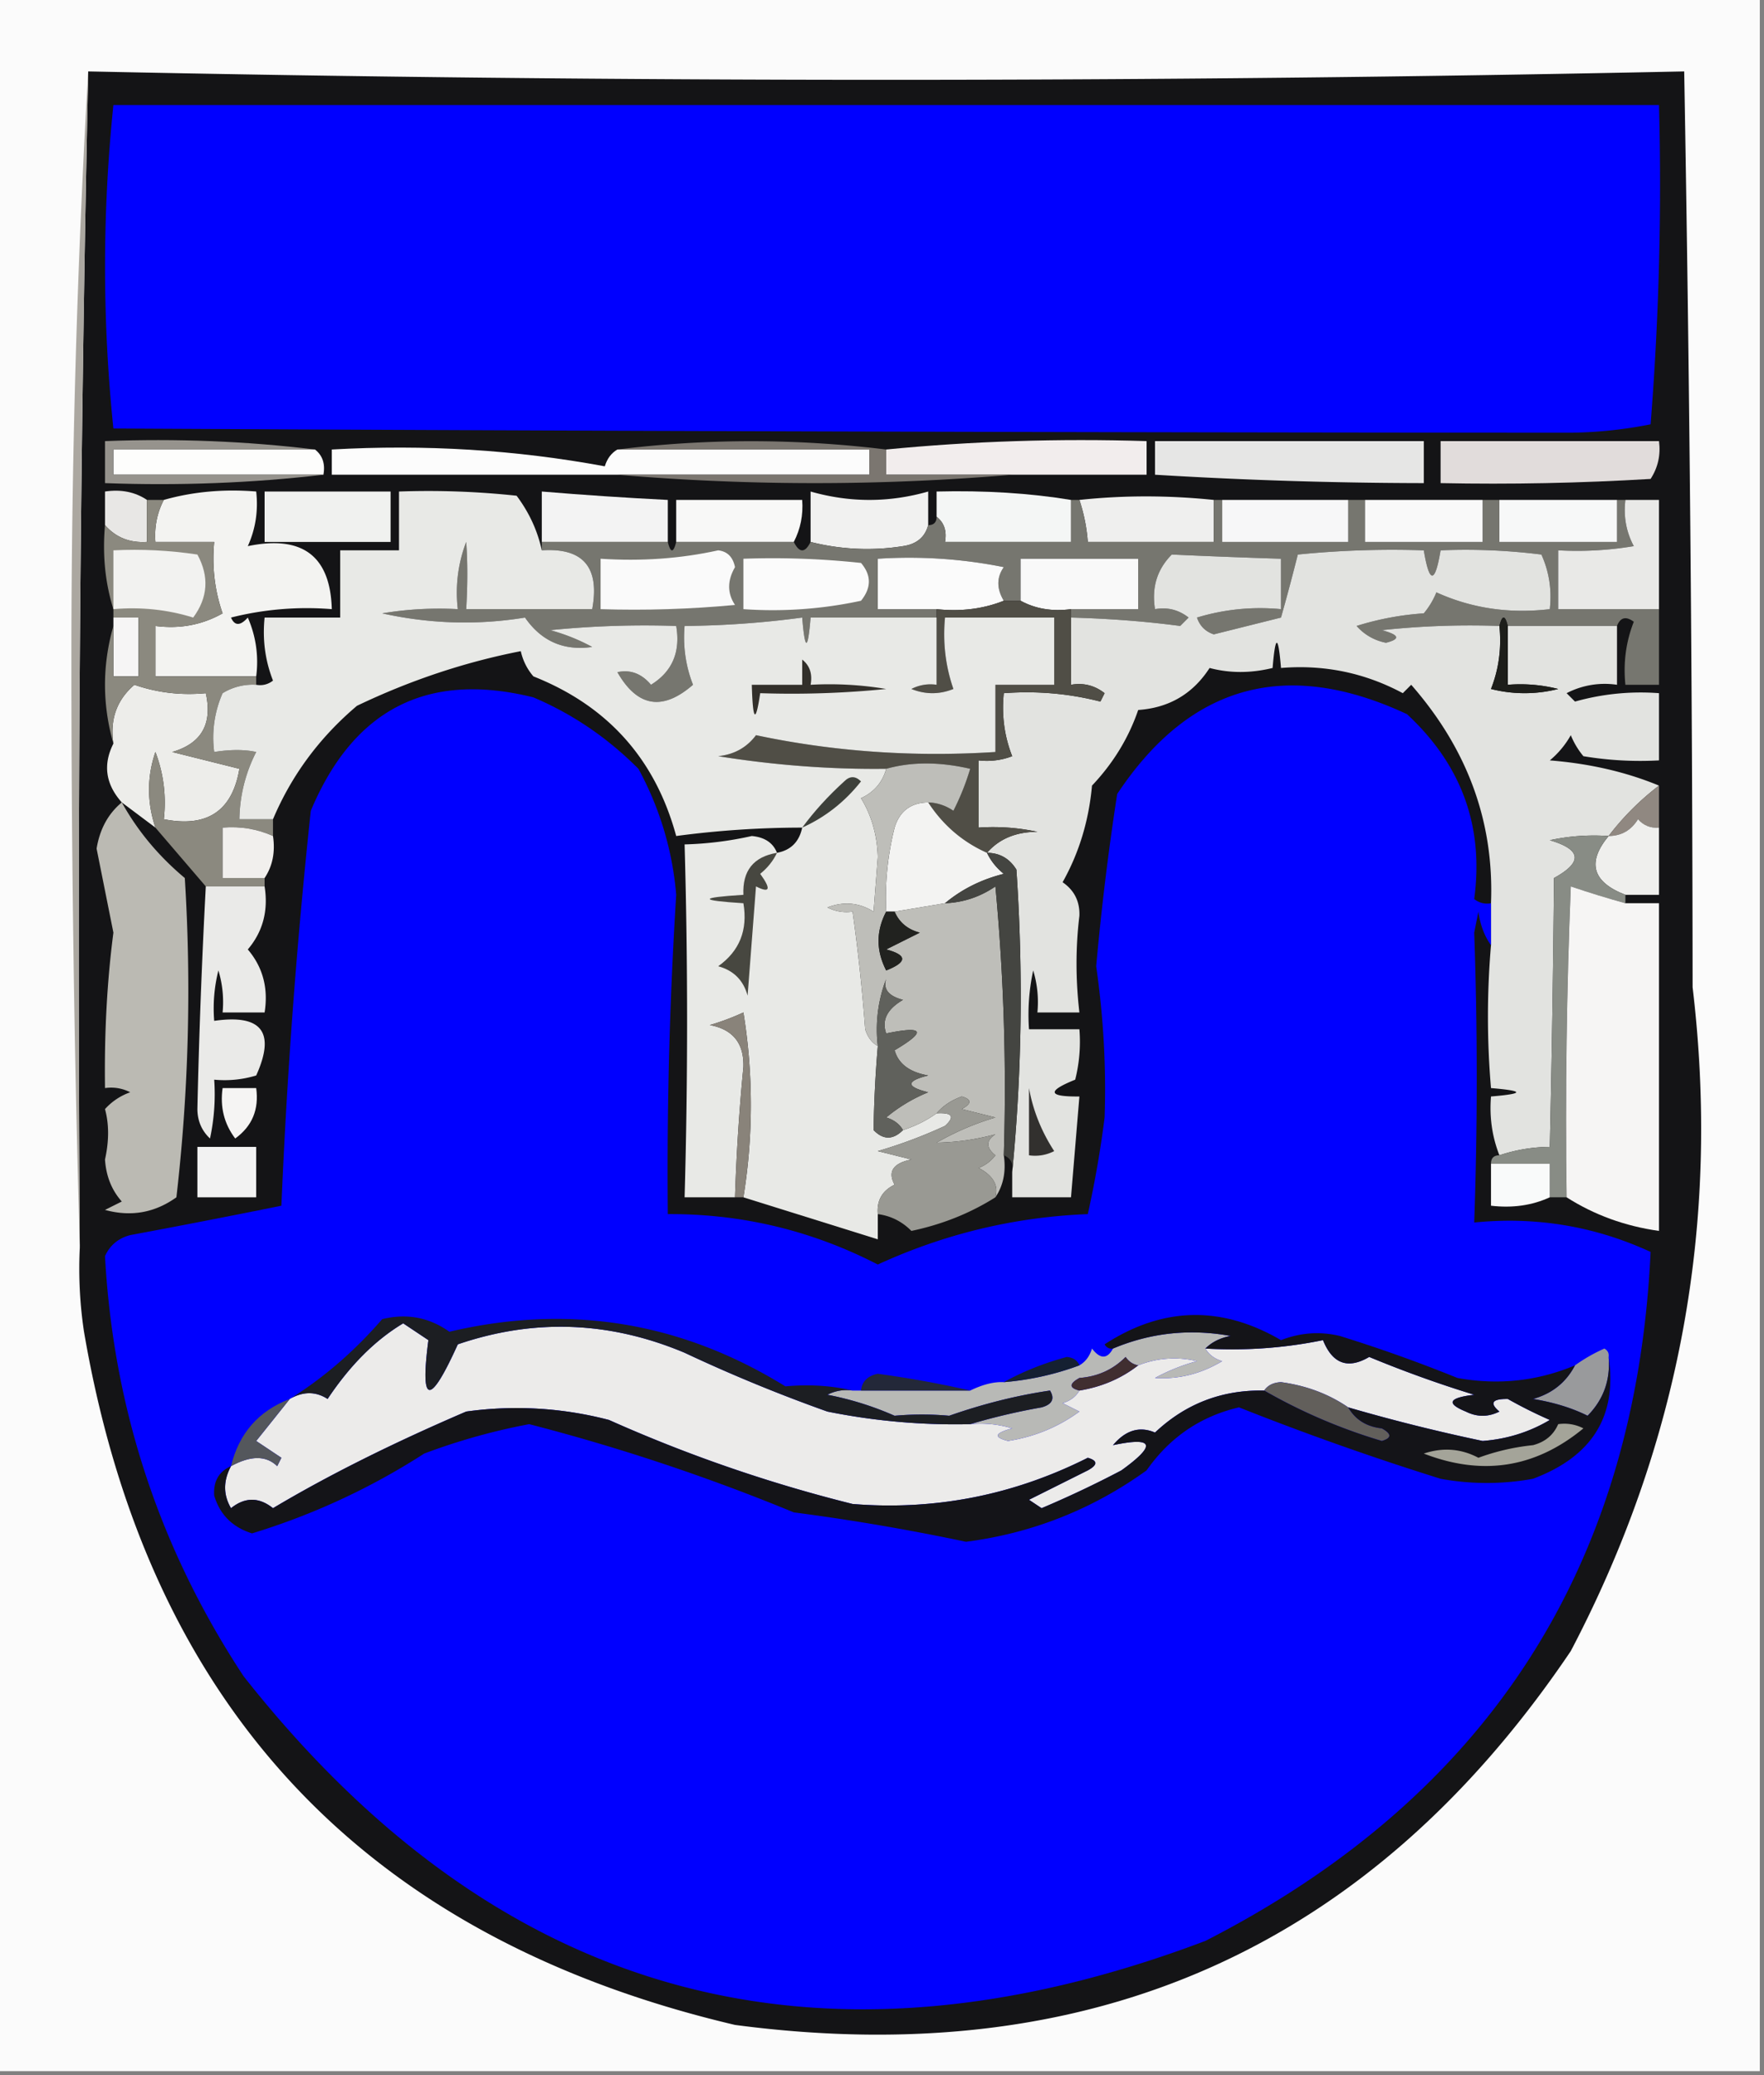 <svg xmlns="http://www.w3.org/2000/svg" width="210" height="247" style="shape-rendering:geometricPrecision;text-rendering:geometricPrecision;image-rendering:optimizeQuality;fill-rule:evenodd;clip-rule:evenodd"><rect width="100%" height="100%" fill="#808080" stroke="none"/><path style="opacity:1" fill="#fbfbfb" d="M-.5-.5h210v247H-.5V-.5z"/><path style="opacity:1" fill="#141416" d="M10.5 8.5a4514.06 4514.06 0 0 0 190 0c.641 36.382.975 72.716 1 109 3.33 27.916-1.504 54.249-14.5 79-23.808 35.286-56.975 50.12-99.5 44.5-44.029-10.363-69.862-37.863-77.5-82.5a50.438 50.438 0 0 1-.5-10c-.328-46.739.005-93.405 1-140z"/><path style="opacity:1" fill="#00f" d="M13.5 12.5h184a362.008 362.008 0 0 1-1 38 51.472 51.472 0 0 1-9.5 1c-57.485-.028-115.318-.195-173.5-.5a187.042 187.042 0 0 1 0-38.5z"/><path style="opacity:1" fill="#fdfdfc" d="M37.5 53.5c.904.709 1.237 1.709 1 3h-25v-3h24z"/><path style="opacity:1" fill="#fcfcfc" d="M73.5 53.5h30v3h-64v-3c11.09-.63 21.923.037 32.5 2 .278-.916.778-1.583 1.5-2z"/><path style="opacity:1" fill="#f2eded" d="M120.5 56.5h-15v-3c10.153-.994 20.486-1.328 31-1v4h-16z"/><path style="opacity:1" fill="#e6e6e5" d="M137.5 52.5h32v5a538.88 538.88 0 0 1-32-1v-4z"/><path style="opacity:1" fill="#e1dcdb" d="M171.5 52.5h26c.214 1.644-.12 3.144-1 4.5-8.327.5-16.66.666-25 .5v-5z"/><path style="opacity:1" fill="#96938d" d="M37.5 53.5h-24v3h25c-8.484.993-17.15 1.326-26 1v-5c8.517-.326 16.85.007 25 1z"/><path style="opacity:1" fill="#7b7670" d="M73.5 53.5c10.569-1.318 21.235-1.318 32 0v3h15a276.632 276.632 0 0 1-47 0h30v-3h-30z"/><path style="opacity:1" fill="#f0f1ef" d="M31.5 58.5h15v6h-15v-6z"/><path style="opacity:1" fill="#e8e7e5" d="M17.5 59.5v5c-2.054.135-3.72-.532-5-2v-4c1.915-.285 3.581.049 5 1z"/><path style="opacity:1" fill="#f3f3f3" d="M79.5 64.5h-15v-6c4.993.416 9.993.75 15 1v5z"/><path style="opacity:1" fill="#f8f8f7" d="M94.5 64.5h-14v-5h15c.134 1.791-.2 3.458-1 5z"/><path style="opacity:1" fill="#f1f1f0" d="M110.5 62.5c-.381 1.431-1.381 2.264-3 2.5a27.36 27.36 0 0 1-11-.5v-6c4.667 1.333 9.333 1.333 14 0v4z"/><path style="opacity:1" fill="#f4f6f5" d="M127.5 59.5v5h-15c.237-1.291-.096-2.291-1-3v-3c5.736-.144 11.069.19 16 1z"/><path style="opacity:1" fill="#efefee" d="M144.5 59.5v5h-15a20.691 20.691 0 0 0-1-5c5.225-.559 10.558-.559 16 0z"/><path style="opacity:1" fill="#76766f" d="M127.5 59.5h1a20.691 20.691 0 0 1 1 5h15v-5h1v5h15v-5h2v5h14v-5h2v5h14v-5h1c-.239 1.967.094 3.8 1 5.5a40.939 40.939 0 0 1-9 .5v7h12v9h-4c-.268-2.62.065-5.12 1-7.5-.937-.692-1.603-.525-2 .5h-13c-.333-1.333-.667-1.333-1 0-4.679-.166-9.345 0-14 .5 2.095.556 2.262 1.056.5 1.5a6.204 6.204 0 0 1-3.5-2 34.21 34.21 0 0 1 8-1.5 9.457 9.457 0 0 0 1.5-2.5c4.178 1.899 8.678 2.565 13.5 2 .256-2.293-.077-4.46-1-6.5a72.442 72.442 0 0 0-12-.5c-.667 4-1.333 4-2 0-5.011-.166-10.011 0-15 .5a261.47 261.47 0 0 1-2 7.5l-8 2c-1-.333-1.667-1-2-2a25.87 25.87 0 0 1 10-1v-6a911.062 911.062 0 0 1-13-.5c-1.75 1.754-2.417 3.92-2 6.5 1.478-.262 2.811.071 4 1l-1 1c-4.097-.543-8.431-.877-13-1v-1h8v-6h-14v5h-2c-.863-1.44-.863-2.774 0-4a57.124 57.124 0 0 0-15-1v6h7v1h-15c-.333 4-.667 4-1 0-4.64.627-9.308.96-14 1a15.42 15.42 0 0 0 1 7c-3.625 3.152-6.625 2.652-9-1.5 1.547-.333 2.88.167 4 1.5 2.529-1.563 3.529-3.896 3-7-5.011-.166-10.011 0-15 .5a22.948 22.948 0 0 1 5 2c-3.385.483-6.051-.684-8-3.5-5.646.924-11.312.758-17-.5a40.936 40.936 0 0 1 9-.5 16.869 16.869 0 0 1 1-8c.176 2.386.176 5.052 0 8h15c.918-4.995-1.082-7.328-6-7v-1h15c.333 1.333.667 1.333 1 0h14c.667 1.333 1.333 1.333 2 0a27.36 27.36 0 0 0 11 .5c1.619-.236 2.619-1.069 3-2.5.667 0 1-.333 1-1 .904.709 1.237 1.709 1 3h15v-5z"/><path style="opacity:1" fill="#f7f8f8" d="M178.5 59.5h14v5h-14v-5z"/><path style="opacity:1" fill="#f9f9f9" d="M162.5 59.5h14v5h-14v-5z"/><path style="opacity:1" fill="#f7f7f8" d="M145.5 59.5h15v5h-15v-5z"/><path style="opacity:1" fill="#f3f3f1" d="M30.5 80.5h-12v-6c2.896.375 5.563-.125 8-1.5-.944-2.72-1.277-5.552-1-8.5h-7c-.134-1.791.2-3.458 1-5 3.462-.982 7.129-1.315 11-1 .256 2.292-.077 4.46-1 6.5 6.493-1.339 9.827 1.162 10 7.5a36.874 36.874 0 0 0-12 1c.438 1.006 1.104 1.006 2 0a13.117 13.117 0 0 1 1 7z"/><path style="opacity:1" fill="#fafafa" d="M85.5 65.5c1.086.12 1.753.787 2 2-.93 1.605-.93 3.105 0 4.5-5.323.5-10.656.666-16 .5v-6c4.863.32 9.53-.014 14-1z"/><path style="opacity:1" fill="#fbfbfb" d="M88.5 66.5c4.678-.166 9.345 0 14 .5 1.247 1.458 1.247 2.958 0 4.5a49.873 49.873 0 0 1-14 1v-6zM119.5 71.5c-2.448.973-5.115 1.306-8 1h-7v-6a57.124 57.124 0 0 1 15 1c-.863 1.226-.863 2.56 0 4z"/><path style="opacity:1" fill="#f9f9f9" d="M127.5 72.5c-2.235.295-4.235-.039-6-1v-5h14v6h-8z"/><path style="opacity:1" fill="#e9e9e7" d="M193.5 59.5h4v13h-12v-7a40.939 40.939 0 0 0 9-.5c-.906-1.7-1.239-3.533-1-5.5z"/><path style="opacity:1" fill="#aba7a0" d="M10.5 8.5a4936.169 4936.169 0 0 0-1 140c-.667-23.164-1-46.498-1-70 0-23.676.667-47.01 2-70z"/><path style="opacity:1" fill="#f6f5f5" d="M13.5 73.5h3v7h-3v-7z"/><path style="opacity:1" fill="#e2e3e0" d="M178.5 74.5c.268 2.62-.065 5.12-1 7.5a16.25 16.25 0 0 0 8 0 18.437 18.437 0 0 0-6-.5v-7h13v7a9.864 9.864 0 0 0-6 1l1 1a28.819 28.819 0 0 1 10-1v8a40.939 40.939 0 0 1-9-.5 9.457 9.457 0 0 1-1.5-2.5 10.756 10.756 0 0 1-2.5 3c4.743.377 9.076 1.377 13 3a31.821 31.821 0 0 0-6 6 24.939 24.939 0 0 0-7 .5c3.779 1.11 3.946 2.61.5 4.5a2366.891 2366.891 0 0 1-.5 32 19.22 19.22 0 0 0-6 1c-.869-2.217-1.202-4.55-1-7 4-.333 4-.667 0-1a99.488 99.488 0 0 1 0-17v-5c.381-9.67-2.786-18.336-9.5-26l-1 1c-4.516-2.42-9.349-3.42-14.5-3-.333-4-.667-4-1 0-2.606.636-5.106.636-7.5 0-1.991 3.08-4.825 4.746-8.5 5-1.141 3.333-2.974 6.333-5.5 9-.378 4.19-1.545 8.024-3.5 11.5 1.394.956 2.061 2.289 2 4-.455 3.742-.455 7.575 0 11.5h-5a12.93 12.93 0 0 0-.5-5 24.935 24.935 0 0 0-.5 7h6a18.453 18.453 0 0 1-.5 6c-3.41 1.374-3.243 2.041.5 2l-1 12h-7v-3c1.16-11.826 1.326-23.826.5-36-.816-1.323-1.983-1.989-3.5-2 1.449-1.664 3.449-2.498 6-2.5a24.939 24.939 0 0 0-7-.5v-8a8.435 8.435 0 0 0 4-.5c-.935-2.38-1.268-4.88-1-7.5 3.937-.293 7.77.04 11.5 1l.5-1c-1.189-.929-2.522-1.262-4-1v-8c4.569.123 8.903.457 13 1l1-1c-1.189-.929-2.522-1.262-4-1-.417-2.58.25-4.746 2-6.5 4.291.196 8.624.363 13 .5v6a25.87 25.87 0 0 0-10 1c.333 1 1 1.667 2 2l8-2a261.47 261.47 0 0 0 2-7.5c4.989-.5 9.989-.666 15-.5.667 4 1.333 4 2 0a72.442 72.442 0 0 1 12 .5c.923 2.04 1.256 4.207 1 6.5-4.822.565-9.322-.101-13.5-2a9.457 9.457 0 0 1-1.5 2.5 34.21 34.21 0 0 0-8 1.5 6.204 6.204 0 0 0 3.5 2c1.762-.444 1.595-.944-.5-1.5 4.655-.5 9.321-.666 14-.5z"/><path style="opacity:1" fill="#1d1e1a" d="M179.5 74.5v7a18.437 18.437 0 0 1 6 .5 16.25 16.25 0 0 1-8 0c.935-2.38 1.268-4.88 1-7.5.333-1.333.667-1.333 1 0z"/><path style="opacity:1" fill="#00f" d="M177.5 107.5v5c-.79-1.109-1.29-2.442-1.5-4l-.5 2.5a491.172 491.172 0 0 1 0 34.5c7.344-.732 14.344.434 21 3.5-1.757 37.491-19.423 64.825-53 82-46.033 17.404-84.2 6.904-114.5-31.5-10.004-15.179-15.504-31.845-16.5-50 .59-1.299 1.59-2.132 3-2.5 6.02-1.121 12.02-2.288 18-3.5a730.391 730.391 0 0 1 3.5-47C42.087 84.374 50.92 79.874 63.5 83c4.665 1.98 8.832 4.814 12.5 8.5a37.767 37.767 0 0 1 4.5 15 527.86 527.86 0 0 0-1 38c8.812-.047 17.145 1.953 25 6 7.962-3.656 16.295-5.656 25-6a123.341 123.341 0 0 0 2-11.5c.204-5.889-.13-11.889-1-18a320.328 320.328 0 0 1 2.5-20.5c8.654-13.04 20.154-16.207 34.5-9.5 6.499 6.027 9.166 13.36 8 22a2.428 2.428 0 0 0 2 .5z"/><path style="opacity:1" fill="#ededea" d="m18.5 98.5-4-3c-1.932-2.163-2.265-4.497-1-7-.436-2.864.398-5.198 2.5-7 2.72.944 5.552 1.277 8.5 1 .82 3.658-.513 5.991-4 7l8 2c-.845 5.027-3.845 7.027-9 6a16.869 16.869 0 0 0-1-8c-1.009 2.973-1.009 5.973 0 9z"/><path style="opacity:1" fill="#8b897f" d="M17.5 59.5h2c-.8 1.542-1.134 3.209-1 5h7c-.277 2.948.056 5.78 1 8.5-2.437 1.375-5.104 1.875-8 1.5v6h12v1a6.845 6.845 0 0 0-4 1 13.117 13.117 0 0 0-1 7c1.946-.307 3.613-.307 5 0a18.07 18.07 0 0 0-2 8h4v2c-1.88-.841-3.88-1.175-6-1v6h5v1h-7l-6-7c-1.009-3.027-1.009-6.027 0-9a16.869 16.869 0 0 1 1 8c5.155 1.027 8.155-.973 9-6l-8-2c3.487-1.009 4.82-3.342 4-7-2.948.277-5.78-.056-8.5-1-2.102 1.802-2.936 4.136-2.5 7-1.333-4.667-1.333-9.333 0-14v6h3v-7h-3v-1c-.98-3.125-1.313-6.458-1-10 1.28 1.468 2.946 2.135 5 2v-5z"/><path style="opacity:1" fill="#f2f2f0" d="M13.5 72.5v-7c3.35-.165 6.683.002 10 .5 1.423 2.62 1.257 5.12-.5 7.5-3.057-.95-6.223-1.284-9.5-1z"/><path style="opacity:1" fill="#504e46" d="M119.5 71.5h2c1.765.961 3.765 1.295 6 1v9c1.478-.262 2.811.071 4 1l-.5 1c-3.73-.96-7.563-1.293-11.5-1-.268 2.62.065 5.12 1 7.5a8.435 8.435 0 0 1-4 .5v8c2.357-.163 4.69.003 7 .5-2.551.002-4.551.836-6 2.5-2.901-1.292-5.234-3.291-7-6a5.577 5.577 0 0 1 3 1 29.831 29.831 0 0 0 2-5c-3.652-.845-6.986-.845-10 0-6.557.083-13.224-.417-20-1.5 1.903-.2 3.403-1.032 4.5-2.5 9.237 1.957 18.737 2.624 28.5 2v-8h7v-8h-13c-.277 2.948.056 5.78 1 8.5-1.667.667-3.333.667-5 0a4.932 4.932 0 0 1 3-.5v-9c2.885.306 5.552-.027 8-1z"/><path style="opacity:1" fill="#e8e9e6" d="M64.5 65.5c4.918-.328 6.918 2.005 6 7h-15c.176-2.948.176-5.614 0-8a16.869 16.869 0 0 0-1 8 40.936 40.936 0 0 0-9 .5c5.688 1.258 11.354 1.424 17 .5 1.949 2.816 4.615 3.983 8 3.5a22.948 22.948 0 0 0-5-2c4.989-.5 9.989-.666 15-.5.529 3.104-.471 5.438-3 7-1.12-1.333-2.453-1.833-4-1.5 2.375 4.152 5.375 4.652 9 1.5a15.42 15.42 0 0 1-1-7c4.692-.04 9.36-.373 14-1 .333 4 .667 4 1 0h15v8a4.932 4.932 0 0 0-3 .5c1.667.667 3.333.667 5 0-.944-2.72-1.277-5.552-1-8.5h13v8h-7v8c-9.763.624-19.263-.043-28.5-2-1.097 1.468-2.597 2.3-4.5 2.5 6.776 1.083 13.443 1.583 20 1.5-.444 1.613-1.444 2.78-3 3.5 1.252 2.041 1.919 4.375 2 7l-.5 6.5c-1.726-1.076-3.559-1.243-5.5-.5a4.934 4.934 0 0 0 3 .5 218.218 218.218 0 0 1 1.5 14c.278.916.778 1.582 1.5 2a140.21 140.21 0 0 0-.5 10c1.145 1.184 2.312 1.184 3.5 0 1.495-.489 2.829-1.155 4-2 1.879-.107 2.212.393 1 1.5a57.56 57.56 0 0 1-8 3l4 1c-2.179.442-2.845 1.442-2 3-1.473.71-2.14 1.876-2 3.5v3l-16-5a68.535 68.535 0 0 0 0-22 28.907 28.907 0 0 1-4 1.5c2.757.51 4.09 2.177 4 5a237.703 237.703 0 0 0-1 15.5h-6a747.006 747.006 0 0 0 0-42 41.324 41.324 0 0 0 8-1c1.53.14 2.53.807 3 2 1.644-.31 2.644-1.31 3-3a113.75 113.75 0 0 0-15 1c-2.487-9.155-8.153-15.488-17-19a6.807 6.807 0 0 1-1.5-3c-6.657 1.299-13.157 3.466-19.5 6.5-4.451 3.763-7.785 8.263-10 13.5h-4a18.07 18.07 0 0 1 2-8c-1.387-.307-3.054-.307-5 0a13.117 13.117 0 0 1 1-7 6.845 6.845 0 0 1 4-1 2.428 2.428 0 0 0 2-.5c-.935-2.38-1.268-4.88-1-7.5h9v-8h7v-7c4.678-.166 9.345 0 14 .5 1.492 1.991 2.492 4.158 3 6.5z"/><path style="opacity:1" fill="#3d403a" d="M95.5 98.5c1.41-1.917 3.076-3.75 5-5.5.667-.667 1.333-.667 2 0-1.922 2.43-4.255 4.263-7 5.5z"/><path style="opacity:1" fill="#322f2a" d="M95.5 78.5c.904.709 1.237 1.709 1 3a40.937 40.937 0 0 1 9 .5c-4.989.5-9.989.666-15 .5-.545 3.672-.878 3.338-1-1h6v-3z"/><path style="opacity:1" fill="#f3f3f2" d="M110.5 95.5c1.766 2.709 4.099 4.708 7 6 .453.958 1.119 1.792 2 2.5-2.674.67-5.007 1.837-7 3.5l-6 1h-1a34.119 34.119 0 0 1 1-10c.6-1.968 1.933-2.968 4-3z"/><path style="opacity:1" fill="#908881" d="M197.5 93.5v5c-.996.086-1.829-.248-2.5-1-.816 1.323-1.983 1.99-3.5 2a31.821 31.821 0 0 1 6-6z"/><path style="opacity:1" fill="#f1efed" d="M32.5 99.5c.285 1.915-.049 3.581-1 5h-5v-6c2.12-.175 4.12.159 6 1z"/><path style="opacity:1" fill="#efefed" d="M197.5 98.5v8h-4c-3.941-1.522-4.607-3.855-2-7 1.517-.01 2.684-.677 3.5-2 .671.752 1.504 1.086 2.5 1z"/><path style="opacity:1" fill="#888c85" d="M191.5 99.5c-2.607 3.145-1.941 5.478 2 7v1a119.778 119.778 0 0 1-6.5-2 684.346 684.346 0 0 0-.5 37h-2v-4h-7c0-.667.333-1 1-1a19.22 19.22 0 0 1 6-1c.238-10.626.405-21.293.5-32 3.446-1.89 3.279-3.39-.5-4.5a24.939 24.939 0 0 1 7-.5z"/><path style="opacity:1" fill="#474740" d="M92.5 101.5c-.453.958-1.12 1.792-2 2.5 1.333 1.84 1.166 2.34-.5 1.5l-1 13c-.5-1.833-1.667-3-3.5-3.5 2.54-1.805 3.54-4.305 3-7.5-5.333-.333-5.333-.667 0-1-.13-2.867 1.203-4.533 4-5z"/><path style="opacity:1" fill="#f6f5f4" d="M193.5 107.5h4v39c-4.037-.565-7.703-1.899-11-4-.167-12.338 0-24.671.5-37 2.154.73 4.321 1.397 6.5 2z"/><path style="opacity:1" fill="#bebeb9" d="M110.5 95.5c-2.067.032-3.4 1.032-4 3a34.119 34.119 0 0 0-1 10c-1.214 2.308-1.214 4.641 0 7 2.528-.998 2.528-1.831 0-2.5l4-2c-1.442-.377-2.442-1.21-3-2.5l6-1c2.177-.086 4.177-.753 6-2a256.827 256.827 0 0 1 1 32c.284 1.915-.049 3.581-1 5 .406-1.415-.261-2.581-2-3.5a4.457 4.457 0 0 0 2-1.5c-1.141-.925-1.141-1.759 0-2.5a28.88 28.88 0 0 1-7 1 32.5 32.5 0 0 1 7-3l-4-1c1.196-.654 1.196-1.154 0-1.5-1.239.442-2.239 1.109-3 2-1.171.845-2.505 1.511-4 2-.418-.722-1.084-1.222-2-1.5a18.924 18.924 0 0 1 5-3c-2.667-.667-2.667-1.333 0-2-2.215-.388-3.548-1.388-4-3 3.834-2.266 3.501-2.933-1-2-.561-1.566.106-2.899 2-4-1.724-.448-2.391-1.282-2-2.5a16.873 16.873 0 0 0-1 8c-.722-.418-1.222-1.084-1.5-2a218.218 218.218 0 0 0-1.5-14 4.934 4.934 0 0 1-3-.5c1.941-.743 3.774-.576 5.5.5l.5-6.5c-.081-2.625-.748-4.959-2-7 1.556-.72 2.556-1.887 3-3.5 3.014-.845 6.348-.845 10 0a29.831 29.831 0 0 1-2 5 5.577 5.577 0 0 0-3-1z"/><path style="opacity:1" fill="#21221f" d="M105.5 108.5h1c.558 1.29 1.558 2.123 3 2.5l-4 2c2.528.669 2.528 1.502 0 2.5-1.214-2.359-1.214-4.692 0-7z"/><path style="opacity:1" fill="#bbbab3" d="M14.5 95.5c1.888 3.4 4.388 6.399 7.5 9a214.346 214.346 0 0 1-1 38c-2.58 1.847-5.412 2.347-8.5 1.5l2-1c-1.204-1.353-1.87-3.019-2-5 .49-2.206.49-4.206 0-6a7.292 7.292 0 0 1 3-2 4.934 4.934 0 0 0-3-.5c-.09-6.535.243-12.702 1-18.5l-2-10c.38-2.326 1.38-4.16 3-5.5z"/><path style="opacity:1" fill="#eaeae8" d="M24.5 105.5h7c.458 2.894-.209 5.394-2 7.5 1.791 2.106 2.458 4.606 2 7.5h-5a12.935 12.935 0 0 0-.5-5 18.437 18.437 0 0 0-.5 6c5.658-.821 7.325 1.346 5 6.5-1.634.494-3.3.66-5 .5a24.939 24.939 0 0 1-.5 7c-.99-.93-1.49-2.096-1.5-3.5.192-8.75.526-17.584 1-26.5z"/><path style="opacity:1" fill="#444541" d="M117.5 101.5c1.517.011 2.684.677 3.5 2 .826 12.174.66 24.174-.5 36 .172-.992-.162-1.658-1-2a256.827 256.827 0 0 0-1-32c-1.823 1.247-3.823 1.914-6 2 1.993-1.663 4.326-2.83 7-3.5-.881-.708-1.547-1.542-2-2.5z"/><path style="opacity:1" fill="#f5f4f3" d="M26.5 129.5h4c.35 2.545-.484 4.545-2.5 6-1.319-1.75-1.819-3.75-1.5-6z"/><path style="opacity:1" fill="#60615c" d="M107.5 134.5c-1.188 1.184-2.355 1.184-3.5 0 .046-3.3.212-6.634.5-10a16.873 16.873 0 0 1 1-8c-.391 1.218.276 2.052 2 2.5-1.894 1.101-2.561 2.434-2 4 4.501-.933 4.834-.266 1 2 .452 1.612 1.785 2.612 4 3-2.667.667-2.667 1.333 0 2a18.924 18.924 0 0 0-5 3c.916.278 1.582.778 2 1.5z"/><path style="opacity:1" fill="#89837a" d="M88.5 142.5h-1c.175-5.341.508-10.508 1-15.5.09-2.823-1.243-4.49-4-5a28.907 28.907 0 0 0 4-1.5 68.535 68.535 0 0 1 0 22z"/><path style="opacity:1" fill="#999993" d="M118.5 142.5c-3.005 1.897-6.338 3.23-10 4-1.122-1.13-2.456-1.797-4-2-.14-1.624.527-2.79 2-3.5-.845-1.558-.179-2.558 2-3l-4-1a57.56 57.56 0 0 0 8-3c1.212-1.107.879-1.607-1-1.5.761-.891 1.761-1.558 3-2 1.196.346 1.196.846 0 1.5l4 1a32.5 32.5 0 0 0-7 3 28.88 28.88 0 0 0 7-1c-1.141.741-1.141 1.575 0 2.5a4.457 4.457 0 0 1-2 1.5c1.739.919 2.406 2.085 2 3.5z"/><path style="opacity:1" fill="#32302e" d="M122.5 129.5c.48 2.666 1.48 5.166 3 7.5a4.934 4.934 0 0 1-3 .5v-8z"/><path style="opacity:1" fill="#f2f2f2" d="M23.5 136.5h7v6h-7v-6z"/><path style="opacity:1" fill="#f9fafa" d="M177.5 138.5h7v4c-2.107.968-4.441 1.302-7 1v-5z"/><path style="opacity:1" fill="#ecebea" d="M115.5 169.5a12.93 12.93 0 0 1 5 .5c-2.095.556-2.262 1.056-.5 1.5 3.145-.49 5.978-1.657 8.5-3.5l-2-1c.916-.278 1.582-.778 2-1.5 2.657-.435 4.991-1.435 7-3a11.596 11.596 0 0 1 7-.5 22.981 22.981 0 0 0-5 2c2.809.18 5.476-.487 8-2-.916-.278-1.582-.778-2-1.5 4.733.277 9.4-.057 14-1 1.133 2.823 2.967 3.49 5.5 2 4.102 1.7 8.268 3.2 12.5 4.5-3.044.359-3.378 1.026-1 2 1.333.667 2.667.667 4 0-1.206-1.018-.873-1.518 1-1.5a54.841 54.841 0 0 0 5 2.5c-2.428 1.443-5.095 2.276-8 2.5a217.041 217.041 0 0 1-16-4c-2.329-1.595-4.995-2.595-8-3-.916.043-1.583.376-2 1-5.034-.101-9.367 1.566-13 5-1.829-.788-3.496-.288-5 1.5 4.878-1.031 5.211-.031 1 3a124.811 124.811 0 0 1-9.5 4.5l-1.5-1 7-3.5c1.196-.654 1.196-1.154 0-1.5-8.854 4.456-18.187 6.289-28 5.5a174.38 174.38 0 0 1-29-10 43.397 43.397 0 0 0-17-1c-8.836 3.792-16.503 7.625-23 11.5-1.667-1.333-3.333-1.333-5 0-.934-1.595-.934-3.261 0-5 2.355-1.285 4.188-1.285 5.5 0l.5-1-3-2c1.357-1.686 2.69-3.352 4-5 1.586-.913 3.086-.913 4.5 0 2.669-4.006 5.669-7.006 9-9l3 2c-1.01 7.732.156 7.899 3.5.5 9.06-3.093 18.06-2.76 27 1a188.444 188.444 0 0 0 17 7 76.88 76.88 0 0 0 17 1.5z"/><path style="opacity:1" fill="#b8b9b6" d="M143.5 160.5c.418.722 1.084 1.222 2 1.5-2.524 1.513-5.191 2.18-8 2a22.981 22.981 0 0 1 5-2 11.596 11.596 0 0 0-7 .5c-.617-.111-1.117-.444-1.5-1-1.491 1.504-3.324 2.337-5.5 2.5-1.238.69-1.238 1.19 0 1.5-.418.722-1.084 1.222-2 1.5l2 1c-2.522 1.843-5.355 3.01-8.5 3.5-1.762-.444-1.595-.944.5-1.5a12.93 12.93 0 0 0-5-.5 76.94 76.94 0 0 1 8.5-2c1.257-.35 1.591-1.017 1-2-3.944.578-7.944 1.578-12 3a36.36 36.36 0 0 0-6.5 0 37.143 37.143 0 0 0-8-2.5 4.934 4.934 0 0 1 3-.5h14c1.506-.73 2.84-1.063 4-1a33.691 33.691 0 0 0 9-2c.722-.418 1.222-1.084 1.5-2 .977 1.274 1.811 1.274 2.5 0 4.481-1.882 9.147-2.382 14-1.5-1.237.232-2.237.732-3 1.5z"/><path style="opacity:1" fill="#999a9c" d="M191.5 161.5c.236 2.726-.597 5.059-2.5 7-1.852-.926-4.018-1.593-6.5-2 2.272-.634 3.939-1.968 5-4a19.602 19.602 0 0 1 3.5-2c.399.228.565.562.5 1z"/><path style="opacity:1" fill="#232839" d="M115.5 165.5h-13c.12-1.086.787-1.753 2-2 3.831.527 7.498 1.194 11 2z"/><path style="opacity:1" fill="#152032" d="M128.5 162.5a33.691 33.691 0 0 1-9 2c2.28-1.267 4.78-2.267 7.5-3 .765.07 1.265.403 1.5 1z"/><path style="opacity:1" fill="#402e30" d="M135.5 162.5c-2.009 1.565-4.343 2.565-7 3-1.238-.31-1.238-.81 0-1.5 2.176-.163 4.009-.996 5.5-2.5.383.556.883.889 1.5 1z"/><path style="opacity:1" fill="#625f5b" d="M150.5 165.5c.417-.624 1.084-.957 2-1 3.005.405 5.671 1.405 8 3 .847 1.466 2.18 2.3 4 2.5 1.196.654 1.196 1.154 0 1.5a65.587 65.587 0 0 1-14-6z"/><path style="opacity:1" fill="#1c1e22" d="M101.5 165.5a4.934 4.934 0 0 0-3 .5 37.143 37.143 0 0 1 8 2.5 36.36 36.36 0 0 1 6.5 0c4.056-1.422 8.056-2.422 12-3 .591.983.257 1.65-1 2a76.94 76.94 0 0 0-8.5 2 76.88 76.88 0 0 1-17-1.5 188.444 188.444 0 0 1-17-7c-8.94-3.76-17.94-4.093-27-1-3.344 7.399-4.51 7.232-3.5-.5l-3-2c-3.331 1.994-6.331 4.994-9 9-1.414-.913-2.914-.913-4.5 0 4.041-2.527 7.708-5.694 11-9.5 2.918-.716 5.585-.216 8 1.5 14.222-3.352 27.555-1.185 40 6.5 2.843-.257 5.51-.09 8 .5z"/><path style="opacity:1" fill="#54575c" d="M34.5 166.5c-1.31 1.648-2.643 3.314-4 5l3 2-.5 1c-1.312-1.285-3.145-1.285-5.5 0 .95-3.913 3.283-6.58 7-8z"/><path style="opacity:1" fill="#141418" d="M187.5 162.5c-1.061 2.032-2.728 3.366-5 4 2.482.407 4.648 1.074 6.5 2 1.903-1.941 2.736-4.274 2.5-7 1.053 7.021-1.947 11.854-9 14.5a30.485 30.485 0 0 1-11 0 339.892 339.892 0 0 1-24-8.5c-4.579 1.066-8.246 3.566-11 7.5-6.456 4.645-13.623 7.479-21.5 8.5a262.917 262.917 0 0 0-20.5-3.5A239.902 239.902 0 0 0 63 169.5a74.525 74.525 0 0 0-12.5 3.5 81.833 81.833 0 0 1-20.5 9.5c-2.325-.733-3.825-2.233-4.5-4.5-.113-1.699.553-2.866 2-3.5-.934 1.739-.934 3.405 0 5 1.667-1.333 3.333-1.333 5 0 6.497-3.875 14.164-7.708 23-11.5a43.397 43.397 0 0 1 17 1 174.38 174.38 0 0 0 29 10c9.813.789 19.146-1.044 28-5.5 1.196.346 1.196.846 0 1.5l-7 3.5 1.5 1c3.258-1.38 6.425-2.88 9.5-4.5 4.211-3.031 3.878-4.031-1-3 1.504-1.788 3.171-2.288 5-1.5 3.633-3.434 7.966-5.101 13-5a65.587 65.587 0 0 0 14 6c1.196-.346 1.196-.846 0-1.5-1.82-.2-3.153-1.034-4-2.5a217.041 217.041 0 0 0 16 4c2.905-.224 5.572-1.057 8-2.5a54.841 54.841 0 0 1-5-2.5c-1.873-.018-2.206.482-1 1.5-1.333.667-2.667.667-4 0-2.378-.974-2.044-1.641 1-2-4.232-1.3-8.398-2.8-12.5-4.5-2.533 1.49-4.367.823-5.5-2a53.775 53.775 0 0 1-14 1c.763-.768 1.763-1.268 3-1.5-4.853-.882-9.519-.382-14 1.5-.438.065-.772-.101-1-.5 6.89-4.484 13.89-4.65 21-.5 2.301-.896 4.634-1.062 7-.5a174.909 174.909 0 0 1 14 5c4.853.882 9.519.382 14-1.5z"/><path style="opacity:1" fill="#a4a499" d="M185.5 169.5a4.934 4.934 0 0 1 3 .5c-5.688 4.702-12.021 5.702-19 3 2.269-.758 4.436-.591 6.5.5a26.67 26.67 0 0 1 6.5-1.5c1.442-.377 2.442-1.21 3-2.5z"/></svg>